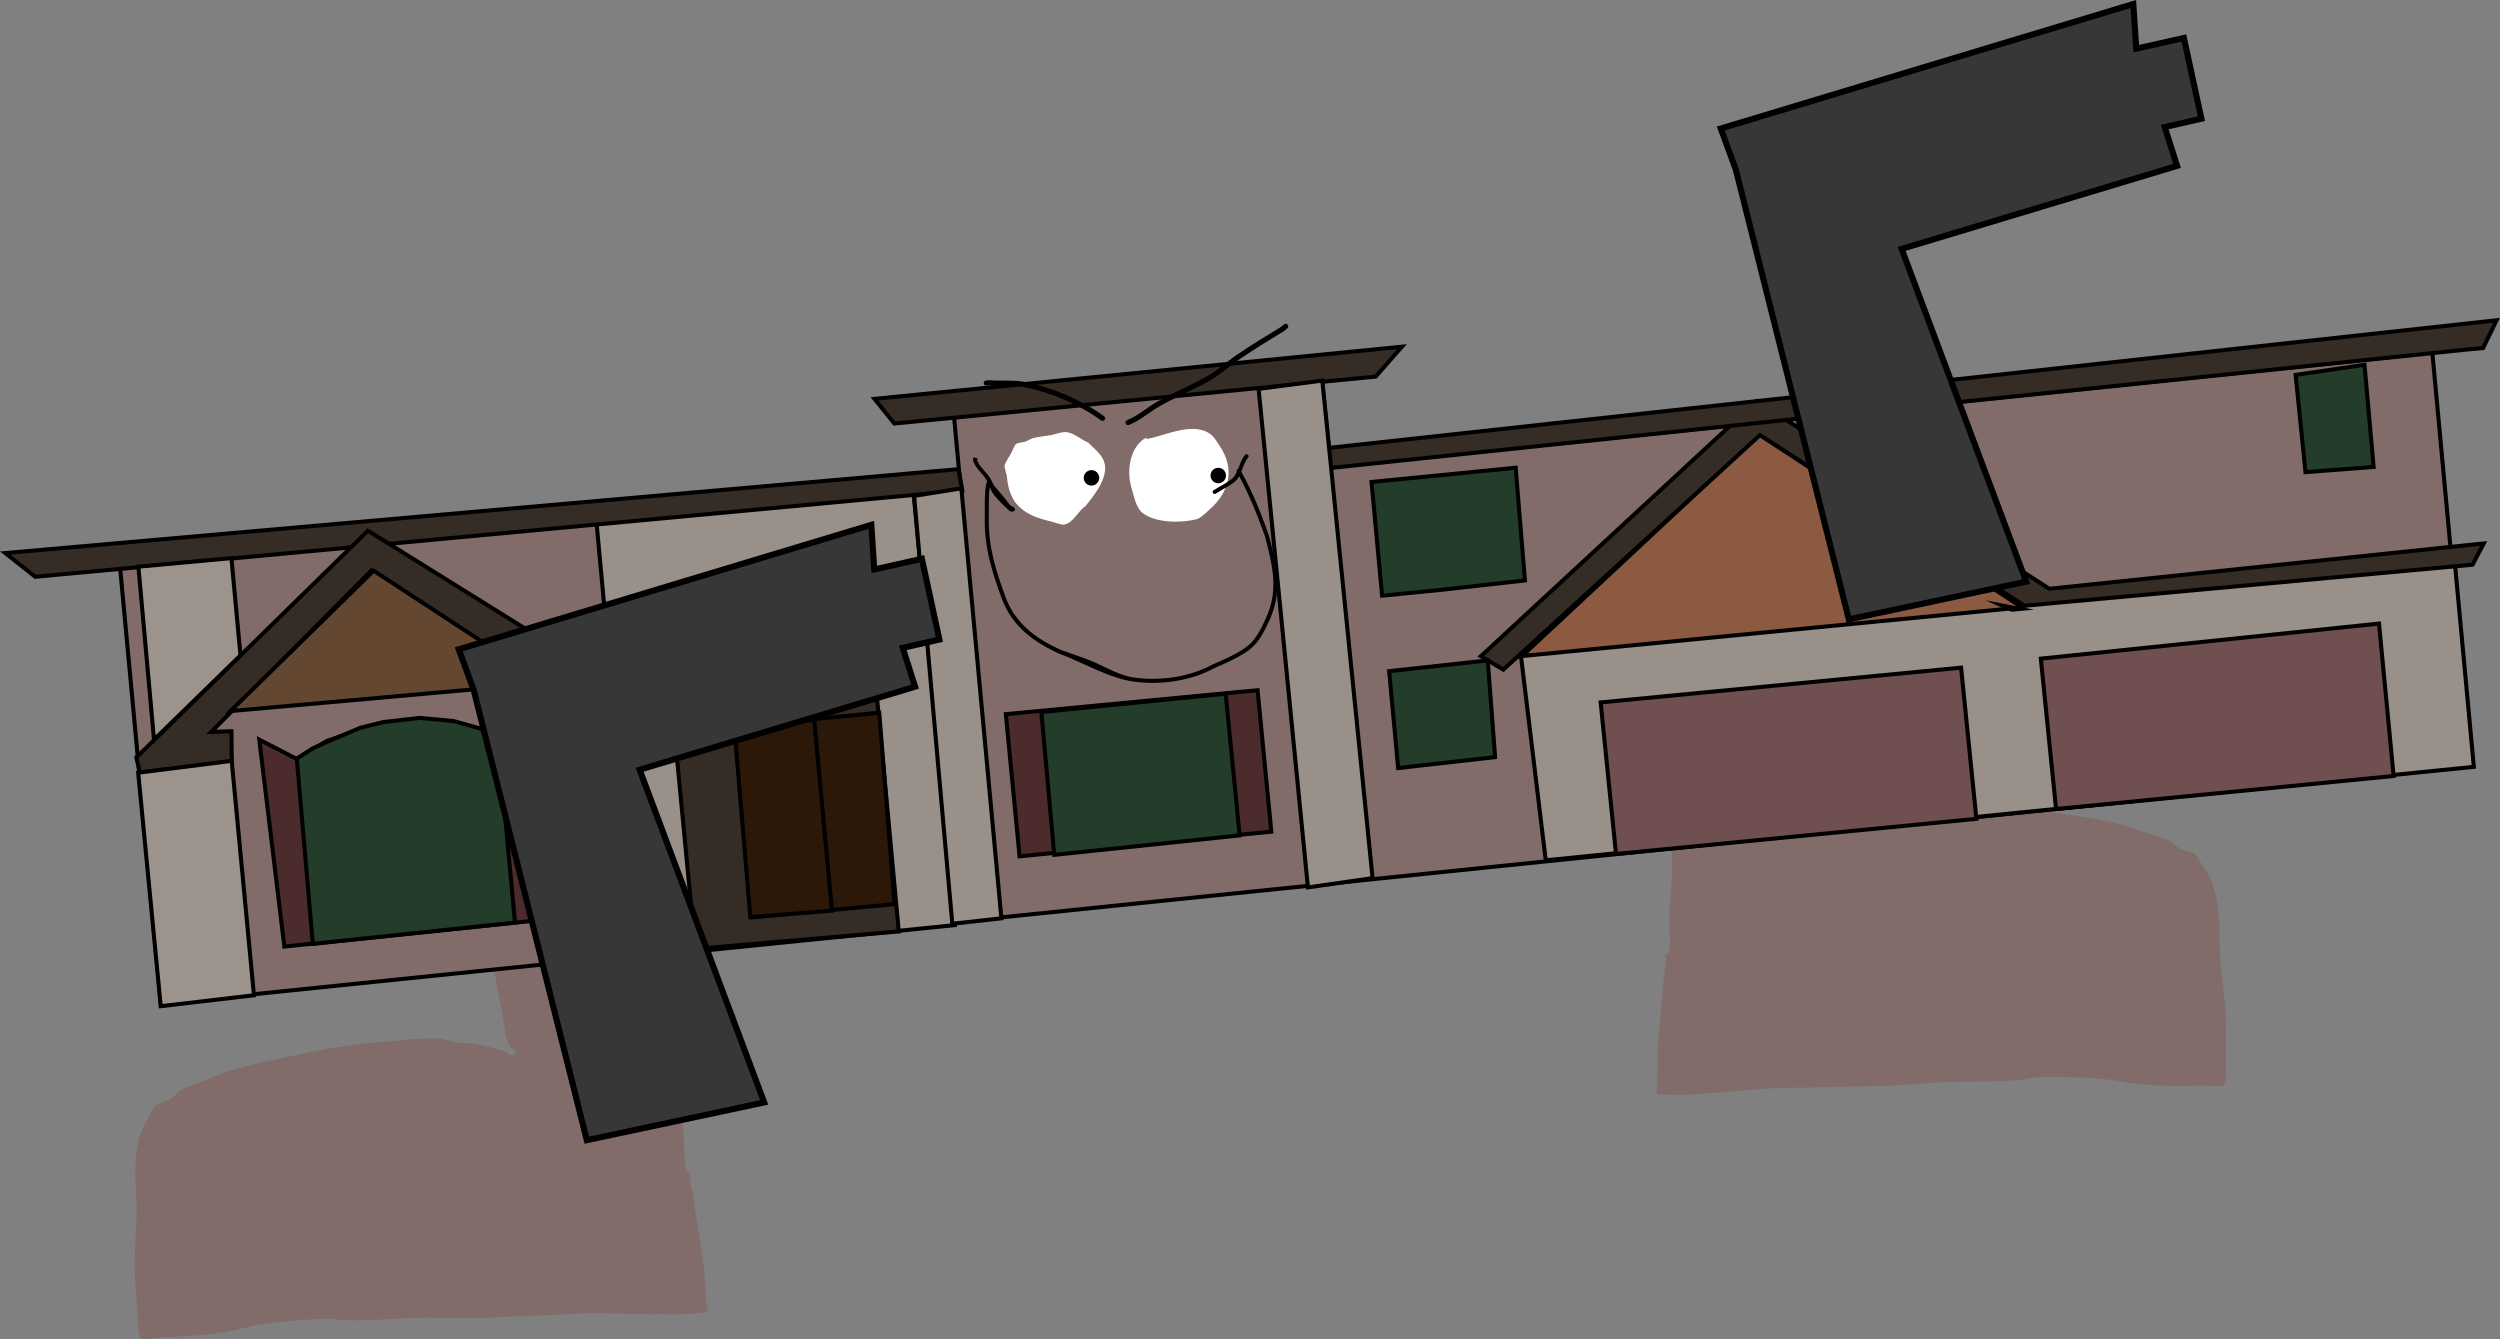 <svg version="1.1" xmlns="http://www.w3.org/2000/svg" xmlns:xlink="http://www.w3.org/1999/xlink" width="616.749" height="330.379" viewBox="0,0,616.749,330.379"><rect x="0" y="0" width="616.749" height="330.379" fill="#808080" stroke="none"/><g transform="translate(-23.638,-5.069)"><g data-paper-data="{&quot;isPaintingLayer&quot;:true}" fill-rule="nonzero" stroke-linejoin="miter" stroke-miterlimit="10" stroke-dasharray="" stroke-dashoffset="0" style="mix-blend-mode: normal"><path d="M439.435,123.079c-0.445,-0.527 -1.775,-1.854 -2.358,-2.212c-0.417,-0.257 -1.114,0.039 -1.455,-0.305c-0.179,-0.18 -0.383,-0.408 -0.506,-0.538c1.1,0.115 2.189,0.187 3.32,0.185c6.91,-0.011 13.924,0.346 20.754,-0.698c3.66,-0.559 7.233,-0.295 10.916,-0.492c3.337,-0.179 6.585,-0.712 9.938,-0.718c1.41,-0.002 2.637,-0.117 4.018,-0.383c0.509,-0.098 1.052,-0.796 1.467,-0.499c0.415,0.296 -0.395,1.008 -0.497,1.493c-0.25,1.191 -0.642,2.423 -0.767,3.631c-0.252,2.417 0.848,5.861 -0.357,8.02c-0.125,6.717 -1.714,13.229 -2.035,19.903c-0.315,6.558 -1.337,13.134 -1.346,19.609c-0.009,6.687 -0.44,13.255 -1.264,19.899c-0.431,3.475 -0.838,6.931 -1.234,10.41c-0.19,1.667 -0.156,3.963 -0.831,5.515c-0.206,0.474 -0.585,0.956 -0.958,1.44l-0.137,-0.1l-0.605,0.754c-0.066,0.081 -0.106,0.183 -0.106,0.294c0,0.263 0.224,0.476 0.5,0.475l1,-0.002l-0,-0.101l0.174,0.073c0.59,-1.067 1.902,-1.278 3.04,-1.69c2.468,-0.893 5.753,-1.922 8.487,-2.049c1.991,-0.106 3.725,-1.144 5.687,-1.403c4.709,-0.622 9.905,-0.015 14.666,-0.023c7.055,-0.012 13.774,0.896 20.748,1.892c6.838,0.977 13.604,1.802 20.234,3.897c2.732,1.197 5.823,1.776 8.493,2.921c1.116,0.479 1.976,1.605 3.048,2.18c1.013,0.543 2.625,0.565 3.522,1.243c0.831,0.628 1.528,2.219 2.126,3.069c3.911,5.213 4.095,12.553 4.107,18.909c0.012,6.673 1.553,13.203 1.565,19.927c0.007,3.757 0.011,7.517 0.017,11.275c0.002,1 -0.025,3.439 -0.664,4.127c-0.139,0.15 -3.251,-0.125 -3.657,-0.125c-6.652,0.011 -14.077,0.366 -20.581,-0.864c-6.533,-1.225 -13.933,-1.268 -20.579,-1.257c-2.047,0.003 -3.831,0.549 -5.838,0.746c-4.84,0.473 -10.075,0.368 -14.949,0.42c-6.993,0.075 -13.864,1.094 -20.894,1.124c-6.944,0.03 -13.895,0.365 -20.844,0.381c-6.906,0.02 -13.907,1.107 -20.82,1.424c-2.9,0.133 -6.02,0.592 -8.901,0.251c-0.285,-0.034 -2.542,-0.061 -2.665,-0.194c-0.37,-0.398 0.123,-1.06 0.123,-1.593c-0.002,-2.226 0.003,-4.453 0.008,-6.679c0.015,-6.631 1.179,-13.291 1.493,-19.933c0.204,-1.572 0.406,-3.146 0.608,-4.718c0.06,-0.464 -0.419,-1.129 -0.021,-1.401c0.392,-0.268 0.876,-0.613 0.912,-1.071c0.289,-3.723 -0.292,-7.505 0.076,-11.227c0.661,-6.74 0.66,-13.32 0.293,-20.081c-0.364,-6.553 -1.892,-12.864 -0.995,-19.519c0.891,-6.604 1.308,-13.204 1.722,-19.849c0.414,-6.633 1.124,-13.243 2.282,-19.796c0.498,-2.816 1.779,-5.534 2.2,-8.328c0.451,-2.987 -0.387,-5.646 -0.392,-8.541c0,0 0.067,-0.407 -0.433,-0.406c-0.067,0 -0.193,-0.061 -0.243,-0.046c0.3,-2.904 1.16,-6.548 -0.611,-8.646z" data-paper-data="{&quot;noHover&quot;:false,&quot;origItem&quot;:[&quot;Path&quot;,{&quot;applyMatrix&quot;:true,&quot;segments&quot;:[[[468.03134,200.77183],[0.30527,-3.04336],[0.05031,-0.0156]],[[468.20689,200.74722],[-0.06713,0],[0.5,0]],[[468.70689,201.24722],[0,0],[0,3.03472]],[[469.08608,210.19772],[0.45598,-3.13034],[-0.42648,2.92787]],[[466.87422,218.9193],[0.50263,-2.95078],[-1.16952,6.86586]],[[464.56311,239.65292],[0.42559,-6.9513],[-0.42643,6.96497]],[[462.80883,260.44035],[0.90268,-6.92056],[-0.90967,6.97415]],[[463.76772,280.88562],[-0.35206,-6.86907],[0.35432,7.08646]],[[463.4339,301.91889],[0.67356,-7.06328],[-0.37417,3.90028]],[[463.33467,313.68007],[0.29545,-3.90165],[-0.0364,0.48074]],[[462.42077,314.80108],[0.3921,-0.28052],[-0.39806,0.28478]],[[462.43932,316.26928],[0.06048,-0.48569],[-0.20514,1.64751]],[[461.82117,321.21147],[0.20655,-1.64733],[-0.32572,6.96162]],[[460.28729,342.0957],[0.0272,-6.94964],[-0.00913,2.33283]],[[460.26582,349.09418],[0.00222,-2.33285],[-0.00053,0.5578]],[[460.13969,350.76281],[-0.36922,-0.41811],[0.12307,0.13936]],[[462.8037,350.96968],[-0.28515,-0.03591],[2.87984,0.36272]],[[471.7022,350.71975],[-2.90002,0.13451],[6.91361,-0.32066]],[[492.51689,349.25845],[-6.90629,0.00867],[6.9497,-0.00549]],[[513.35113,348.89106],[-6.94441,0.01916],[7.03063,-0.01893]],[[534.23453,347.74818],[-6.9935,0.06622],[4.87343,-0.04615]],[[549.17486,347.33507],[-4.84082,0.48781],[2.00749,-0.20229]],[[555.01119,346.56456],[-2.04692,0],[6.64691,0]],[[575.5787,347.92158],[-6.53074,-1.29493],[6.5023,1.30046]],[[596.15164,348.86694],[-6.65171,0],[0.40588,0]],[[599.80714,349.00455],[-0.13976,0.15721],[0.64049,-0.72044]],[[600.47742,344.68083],[0,1.04801],[0,-3.93809]],[[600.47742,332.86656],[0,3.93809],[0,-7.04769]],[[598.94266,311.98485],[0.00043,6.99458],[-0.0004,-6.66111]],[[594.86514,292.16883],[3.90167,5.47056],[-0.59593,-0.89241]],[[592.74438,288.94959],[0.82995,0.65964],[-0.89558,-0.71179]],[[589.22482,287.64095],[1.0118,0.57121],[-1.07109,-0.60469]],[[586.1808,285.35179],[1.11527,0.50361],[-2.66735,-1.20447]],[[577.78922,282.30441],[2.73005,1.2592],[-6.62657,-2.20678]],[[557.56094,278.18823],[6.83587,1.03575],[-6.97258,-1.05646]],[[536.80167,276.19081],[7.05463,0],[-4.76109,0]],[[522.0666,276.18621],[4.70977,-0.64353],[-1.9622,0.26811]],[[516.37174,277.63991],[1.99125,-0.10792],[-2.7344,0.12834]],[[507.87802,279.76756],[2.46916,-0.9318],[-1.13885,0.42977]],[[504.92409,281.48835],[0.5915,-1.11745],[0,0]],[504.66123,281.45698],[504.66123,281.56303],[[503.66123,281.56303],[0,0],[-0.27614,0]],[[503.16123,281.06303],[0,0.27614],[0,-0.11626]],[[503.26746,280.75486],[-0.06655,0.08492],[0,0]],[503.87355,279.96534],[[504.01042,280.07041],[0,0],[0.3735,-0.50602]],[[504.97011,278.56137],[-0.20703,0.49629],[0.6783,-1.62603]],[[505.80868,272.7723],[-0.19283,1.74739],[0.40234,-3.64588]],[[507.0629,261.84107],[-0.43703,3.64189],[0.83545,-6.96212]],[[508.37943,240.9616],[-0.02069,7.00886],[0.02003,-6.78644]],[[509.77184,220.40407],[-0.32726,6.87253],[0.33309,-6.99482]],[[511.849,199.5447],[-0.13682,7.03998],[1.20865,-2.26119]],[[512.22209,191.13859],[-0.25616,2.5332],[0.12797,-1.26552]],[[512.99693,187.33386],[-0.25205,1.24796],[0.10265,-0.50827]],[[513.51719,185.86785],[0.41469,0.3113],[-0.41496,-0.31151]],[[512.05015,186.38831],[0.5088,-0.10176],[-1.38213,0.27643]],[[508.03345,186.78175],[1.4099,0],[-3.35322,0]],[[498.09923,187.51495],[3.33709,-0.18183],[-3.68398,0.20073]],[[487.18731,188.00965],[3.66102,-0.58011],[-6.83186,1.08254]],[[466.43943,188.7004],[6.91015,0],[-1.13113,0]],[[463.12097,188.49963],[1.0993,0.12191],[0.12274,0.13668]],[[463.56163,188.988],[-0.1785,-0.18934],[0.34065,0.36133]],[[465.01619,189.31],[-0.41676,-0.27003],[0.5817,0.3769]],[[467.43343,191.7101],[-0.44393,-0.55318],[1.76743,2.20238]]],&quot;closed&quot;:true}]}" fill="#816c69" stroke="none" stroke-width="0.5" stroke-linecap="butt"/><path d="M181.427,186.214c-0.051,-0.012 -0.173,0.057 -0.24,0.061c-0.499,0.03 -0.407,0.432 -0.407,0.432c0.179,2.89 -0.488,5.595 0.152,8.548c0.598,2.762 2.05,5.395 2.726,8.175c1.572,6.467 2.702,13.02 3.537,19.614c0.837,6.607 1.673,13.167 2.982,19.702c1.319,6.586 0.196,12.979 0.25,19.542c0.064,6.77 0.482,13.337 1.571,20.022c0.604,3.691 0.265,7.502 0.79,11.199c0.065,0.456 0.57,0.769 0.978,1.012c0.414,0.247 -0.021,0.941 0.068,1.4c0.302,1.556 0.604,3.114 0.907,4.671c0.736,6.61 2.321,13.184 2.759,19.8c0.147,2.221 0.293,4.443 0.433,6.665c0.033,0.531 0.568,1.161 0.224,1.582c-0.115,0.14 -2.365,0.307 -2.648,0.359c-2.853,0.52 -5.997,0.255 -8.899,0.303c-6.92,0.113 -13.976,-0.537 -20.87,-0.127c-6.937,0.415 -13.895,0.513 -20.828,0.915c-7.019,0.407 -13.941,-0.183 -20.925,0.177c-4.867,0.251 -10.086,0.682 -14.946,0.51c-2.016,-0.071 -3.831,-0.505 -5.875,-0.381c-6.635,0.402 -14.017,0.905 -20.459,2.534c-6.414,1.632 -13.847,1.739 -20.486,2.141c-0.405,0.025 -3.493,0.493 -3.642,0.352c-0.682,-0.647 -0.864,-3.08 -0.925,-4.078c-0.232,-3.75 -0.468,-7.503 -0.7,-11.253c-0.416,-6.711 0.706,-13.324 0.294,-19.984c-0.393,-6.343 -0.676,-13.68 2.895,-19.126c0.542,-0.886 1.137,-2.517 1.926,-3.195c0.852,-0.732 2.46,-0.854 3.436,-1.459c1.033,-0.641 1.819,-1.818 2.903,-2.365c2.591,-1.308 5.64,-2.078 8.29,-3.443c6.484,-2.503 13.185,-3.747 19.947,-5.147c6.897,-1.428 13.546,-2.751 20.587,-3.178c4.752,-0.288 9.9,-1.216 14.639,-0.888c1.974,0.137 3.771,1.064 5.765,1.046c2.737,-0.043 6.081,0.779 8.601,1.517c1.162,0.34 2.485,0.469 3.142,1.498l0.169,-0.084l0.006,0.101l0.998,-0.06c0.276,-0.017 0.485,-0.242 0.469,-0.505c-0.007,-0.111 -0.053,-0.21 -0.124,-0.287l-0.652,-0.714l-0.13,0.108c-0.403,-0.459 -0.812,-0.917 -1.048,-1.377c-0.773,-1.507 -0.885,-3.8 -1.181,-5.452c-0.617,-3.448 -1.243,-6.871 -1.894,-10.312c-1.245,-6.579 -2.093,-13.107 -2.528,-19.78c-0.42,-6.461 -1.859,-12.961 -2.591,-19.486c-0.745,-6.641 -2.745,-13.041 -3.297,-19.736c-1.34,-2.08 -0.462,-5.585 -0.867,-7.982c-0.202,-1.197 -0.672,-2.403 -0.997,-3.576c-0.132,-0.478 -0.987,-1.137 -0.591,-1.459c0.396,-0.322 0.982,0.341 1.496,0.407c1.396,0.18 2.628,0.217 4.035,0.132c3.347,-0.203 6.623,0.127 9.965,0.098c3.689,-0.032 7.238,-0.518 10.926,-0.187c6.883,0.617 13.861,-0.175 20.758,-0.594c1.129,-0.068 2.211,-0.209 3.301,-0.391c-0.114,0.138 -0.304,0.377 -0.471,0.569c-0.319,0.365 -1.032,0.113 -1.433,0.395c-0.558,0.394 -1.802,1.801 -2.212,2.354c-1.634,2.204 -0.544,5.787 -0.06,8.667z" data-paper-data="{&quot;noHover&quot;:false,&quot;origItem&quot;:[&quot;Path&quot;,{&quot;applyMatrix&quot;:true,&quot;segments&quot;:[[[936.06267,401.54367],[0.61054,-6.08672],[0.10063,-0.03121]],[[936.41378,401.49443],[-0.13425,0],[1,0]],[[937.41378,402.49443],[0,0],[0,6.06943]],[[938.17215,420.39544],[0.91195,-6.26068],[-0.85297,5.85573]],[[933.74845,437.8386],[1.00526,-5.90156],[-2.33904,13.73171]],[[929.12622,479.30585],[0.85118,-13.9026],[-0.85285,13.92993]],[[925.61766,520.8807],[1.80536,-13.84111],[-1.81934,13.9483]],[[927.53544,561.77124],[-0.70413,-13.73814],[0.70865,14.17291]],[[926.8678,603.83778],[1.34712,-14.12656],[-0.74835,7.80057]],[[926.66935,627.36014],[0.59091,-7.8033],[-0.07281,0.96147]],[[924.84154,629.60215],[0.7842,-0.56103],[-0.79612,0.56956]],[[924.87864,632.53856],[0.12095,-0.97138],[-0.41029,3.29502]],[[923.64234,642.42294],[0.4131,-3.29467],[-0.65145,13.92325]],[[920.57458,684.1914],[0.0544,-13.89927],[-0.01826,4.66566]],[[920.53165,698.18835],[0.00443,-4.6657],[-0.00106,1.11559]],[[920.27939,701.52561],[-0.73844,-0.83621],[0.24613,0.27872]],[[925.6074,701.93937],[-0.5703,-0.07183],[5.75969,0.72543]],[[943.4044,701.4395],[-5.80004,0.26901],[13.82722,-0.64132]],[[985.03378,698.5169],[-13.81258,0.01734],[13.8994,-0.01099]],[[1026.70226,697.78213],[-13.88881,0.03833],[14.06125,-0.03785]],[[1068.46906,695.49637],[-13.987,0.13244],[9.74685,-0.09229]],[[1098.34971,694.67014],[-9.68163,0.97562],[4.01498,-0.40459]],[[1110.02238,693.12912],[-4.09384,0],[13.29383,0]],[[1151.1574,695.84315],[-13.06149,-2.58987],[13.0046,2.60092]],[[1192.30327,697.73388],[-13.30342,0],[0.81177,0]],[[1199.61429,698.0091],[-0.27953,0.31442],[1.28098,-1.44089]],[[1200.95484,689.36166],[0,2.09601],[0,-7.87618]],[[1200.95484,665.73311],[0,7.87618],[0,-14.09537]],[[1197.88531,623.96971],[0.00085,13.98916],[-0.00081,-13.32221]],[[1189.73029,584.33766],[7.80335,10.94112],[-1.19186,-1.78483]],[[1185.48876,577.89918],[1.6599,1.31927],[-1.79115,-1.42359]],[[1178.44964,575.2819],[2.02361,1.14243],[-2.14218,-1.20937]],[[1172.3616,570.70359],[2.23055,1.00723],[-5.3347,-2.40894]],[[1155.57844,564.60883],[5.4601,2.5184],[-13.25314,-4.41356]],[[1115.12189,556.37646],[13.67173,2.07149],[-13.94517,-2.11292]],[[1073.60335,552.38162],[14.10925,0],[-9.52217,0]],[[1044.1332,552.37241],[9.41953,-1.28706],[-3.92441,0.53622]],[[1032.74348,555.27981],[3.9825,-0.21584],[-5.4688,0.25667]],[[1015.75603,559.53511],[4.93832,-1.86359],[-2.2777,0.85954]],[[1009.84819,562.9767],[1.183,-2.23491],[0,0]],[1009.32246,562.91396],[1009.32246,563.12605],[[1007.32246,563.12605],[0,0],[-0.55228,0]],[[1006.32246,562.12605],[0,0.55228],[0,-0.23252]],[[1006.53492,561.50971],[-0.13311,0.16984],[0,0]],[1007.7471,559.93068],[[1008.02083,560.14081],[0,0],[0.747,-1.01203]],[[1009.94023,557.12275],[-0.41406,0.99258],[1.35661,-3.25207]],[[1011.61736,545.54459],[-0.38566,3.49478],[0.80468,-7.29176]],[[1014.12579,523.68213],[-0.87405,7.28378],[1.67091,-13.92424]],[[1016.75886,481.92319],[-0.04137,14.01772],[0.04007,-13.57289]],[[1019.54368,440.80815],[-0.65453,13.74505],[0.66617,-13.98964]],[[1023.69799,399.08941],[-0.27364,14.07995],[2.41729,-4.52238]],[[1024.44418,382.27717],[-0.51232,5.0664],[0.25594,-2.53105]],[[1025.99386,374.66773],[-0.5041,2.49593],[0.20531,-1.01654]],[[1027.03438,371.73569],[0.82938,0.6226],[-0.82993,-0.62301]],[[1024.10031,372.77663],[1.0176,-0.20352],[-2.76426,0.55285]],[[1016.06689,373.56351],[2.81979,0],[-6.70643,0]],[[996.19847,375.0299],[6.67418,-0.36366],[-7.36795,0.40146]],[[974.37461,376.0193],[7.32205,-1.16021],[-13.66372,2.16508]],[[932.87887,377.4008],[13.8203,0],[-2.26225,0]],[[926.24195,376.99926],[2.1986,0.24383],[0.24549,0.27336]],[[927.12326,377.976],[-0.357,-0.37867],[0.6813,0.72266]],[[930.03238,378.61999],[-0.83352,-0.54006],[1.16339,0.75379]],[[934.86686,383.4202],[-0.88786,-1.10635],[3.53486,4.40477]]],&quot;closed&quot;:true}],&quot;index&quot;:null}" fill="#816c69" stroke="none" stroke-width="0.5" stroke-linecap="butt"/><g><g><g stroke="#000000" stroke-width="1" stroke-linecap="round"><path d="M63.292,252.702l-10.032,-107.679l207.397,-19.322l-1.669,-17.911l90.812,-8.655l2.156,21.114l262.987,-27.254l8.741,-1.029l9.515,102.136z" fill="#816c69"/><path d="M180.784,241.24l-10.012,-107.466l78.221,-7.287l10.176,106.806z" fill="#999089"/><path d="M629.326,144.779l4.609,49.469l-228.961,23.052l-6.214,-51.212l229.535,-21.729z" fill="#999089"/><path d="M399.107,166.915l58.568,-54.666l64.75,42.661z" fill="#8c5a41"/><path d="M517.697,154.49l4.223,0.811l-1.967,0.183z" fill="none"/><path d="M529.211,150.321l107.163,-11.188l-2.757,5.247l-110.553,10.128l-65.239,-42.099l-63.32,57.862l-5.539,-3.312l68.076,-62.951z" fill="#352c25"/><path d="M351.86,120.516l-0.484,-4.945l288.165,-31.493l-3.329,6.849l-4.112,0.383l-167.457,17.322z" fill="#352c25"/><path d="M239.364,103.467l130.131,-12.872l-6.472,7.373l-118.764,11.581z" fill="#352c25"/><path d="M261.05,126.051l-228.718,21.308l-7.398,-5.849l235.161,-20.704z" fill="#352c25"/><path d="M606.961,95.067l2.246,25.202l-16.805,1.274l-2.439,-23.993z" fill="#243d2a"/><path d="M530.87,204.653l-3.762,-37.098l83.431,-8.648l3.605,37.599z" fill="#6f4f50"/><path d="M422.306,215.74l-3.789,-37.387l88.917,-8.576l3.78,37.291z" fill="#6f4f50"/><path d="M275.164,216.317l-3.389,-35.066l62.105,-5.908l3.397,34.895z" fill="#4b2b2c"/><path d="M283.725,215.957l-3.18,-35.231l45.456,-4.527l3.461,34.962z" fill="#243d2a"/><path d="M195.152,239.164l-7.91,-82.72l4.191,-2.895l8.706,-2.854l7.408,-1.468l12.45,-0.965l11.919,1.273l5.683,1.902l7.771,83.414z" fill="#352c25"/><path d="M244.333,228.114l-35.274,3.286l-4.074,-47.015l35.56,-3.507z" fill="#2b1809"/><path d="M224.502,182.689l4.382,47.035l-20.14,1.585l-3.973,-47.024z" fill="#2b1809"/><path d="M240.265,176.795l-37.296,3.475l-2.073,-23.346l3.331,-2.547l5.361,-2.639l4.137,-1.553l8.683,-0.906l6.082,-0.372l6.336,1.258l3.562,1.03z" fill="#090909"/><path d="M159.142,231.82l-65.357,6.77l-6.183,-51.05l2.57,1.317l5.57,2.885l1.175,0.571l4.342,-2.642l3.091,-1.844l7.023,-2.308l4.836,-1.715l5.532,-0.807l4.971,-0.269l9.107,0.902l8.391,2.525l3.037,1.954l1.788,-2.696l2.145,-2.145l3.558,-1.207l4.73,48.583z" fill="#4b2b2c"/><path d="M146.493,187.695l4.189,44.961l-49.874,5.254l-3.953,-45.713l3.946,-2.508l5.186,-2.331l6.574,-2.752l5.68,-1.405l8.876,-1.022l8.432,0.771l6.491,1.827z" fill="#243d2a"/><path d="M170.466,170.896l-0.074,4.676l-8.903,0.732l-46.246,-30.49l-39.492,39.815l4.98,-0.172l0.085,7.482l-22.687,2.697l-0.856,-3.714l57.132,-55.927z" fill="#352c25"/><path d="M115.808,145.859l42.341,27.692l-77.651,6.943z" fill="#634731"/><path d="M346.306,223.988l-12.171,-122.981l15.713,-2.048l12.404,122.741z" fill="#999089"/><path d="M249.147,127.405l11.653,-1.864l9.883,106.075l-12.109,1.347z" fill="#999089"/><path d="M175.347,182.527l-13.268,0.944l-0.645,-3.636l14.058,-1.212z" fill="#352c25"/><path d="M175.446,182.493l5.328,58.279l-12.322,1.245l-6.482,-58.633z" fill="#9c938c"/><path d="M57.726,195.698l23.074,-2.928l5.489,57.826l-22.993,2.701z" fill="#9c938c"/><path d="M61.631,187.552l-3.849,-42.683l22.946,-2.113l2.235,23.988z" fill="#9c938c"/><path d="M397.551,120.461l2.284,27.801l-20.482,2.297l-14.748,1.471l-2.614,-28.062z" fill="#243d2a"/><path d="M366.34,170.642l24.323,-2.655l1.815,23.856l-23.909,2.714z" fill="#243d2a"/></g><path d="M306.954,113.311c4.35,-0.903 11.441,-4.381 15.511,-0.954c0.929,0.782 1.509,1.887 2.172,2.883c3.758,5.644 2.229,11.378 -2.782,15.692c-0.872,0.751 -2.001,1.996 -3.133,2.262c-3.933,0.95 -10.142,0.897 -13.3,-1.653c-1.532,-1.237 -2.022,-4.022 -2.56,-5.797c-1.281,-3.964 -0.758,-9.588 2.816,-12.28c0.185,-0.14 0.421,-0.242 0.682,-0.322c0.229,0.245 0.595,0.168 0.595,0.168z" data-paper-data="{&quot;noHover&quot;:false,&quot;origItem&quot;:[&quot;Path&quot;,{&quot;applyMatrix&quot;:true,&quot;segments&quot;:[[[280.57114,132.11231],[0.24194,0.31213],[-0.31493,0.06475]],[[279.73784,132.41383],[0.23281,-0.14357],[-4.48957,2.76866]],[[275.107,146.4721],[-1.06967,-4.79248],[0.4376,2.14144]],[[277.4676,153.53313],[-1.66272,-1.61891],[3.42848,3.33815]],[[292.84617,156.91157],[-4.72073,0.68487],[1.35845,-0.18869]],[[296.75617,154.60614],[-1.10575,0.78581],[6.35384,-4.51544]],[[301.72346,136.55739],[3.7938,7.03563],[-0.66888,-1.2418]],[[299.49869,132.94711],[1.00516,1.02],[-4.40232,-4.46732]],[[281.25032,132.37586],[5.20505,-0.58374],[0,0]]],&quot;closed&quot;:true}]}" fill="#ffffff" stroke="none" stroke-width="0.5" stroke-linecap="butt"/><path d="M283.208,112.346c1.023,-0.216 2.498,-0.802 3.571,-0.662c2.014,0.263 3.52,1.873 5.319,2.551c1.306,1.418 2.799,2.38 3.698,4.202c1.892,3.832 -2.163,8.757 -4.393,11.508c-1.705,1.061 -3.129,4.353 -5.345,4.538c-0.769,0.064 -2.049,-0.5 -2.816,-0.687c-3.858,-0.936 -6.834,-1.812 -9.354,-5.066c-1.232,-2.15 -1.619,-3.779 -1.885,-6.268c-0.066,-0.615 -0.683,-2.131 -0.508,-2.665c0.32,-0.977 1.132,-2.047 1.622,-2.955c0.256,-0.473 0.786,-2.061 1.281,-2.302c0.817,-0.398 1.734,-0.226 2.702,-0.75c0.443,-0.202 0.875,-0.419 1.307,-0.619c1.56,-0.402 3.26,-0.501 4.801,-0.826z" data-paper-data="{&quot;noHover&quot;:false,&quot;origItem&quot;:[&quot;Path&quot;,{&quot;applyMatrix&quot;:true,&quot;segments&quot;:[[[247.74944,129.096],[1.87542,-0.30119],[-0.52807,0.18739]],[[246.15338,129.67651],[0.54253,-0.18834],[-1.19358,0.50883]],[[242.90759,130.2554],[1.00212,-0.37815],[-0.60753,0.22925]],[[241.15936,132.81009],[0.35167,-0.52718],[-0.67487,1.01169]],[[238.93851,136.08955],[0.48199,-1.11177],[-0.26369,0.60823]],[[239.24623,139.26365],[-0.00986,-0.72923],[0.03991,2.95034]],[[240.76989,146.79951],[-1.21096,-2.65802],[2.60196,4.09492]],[[251.15837,153.73863],[-4.42548,-1.52091],[0.88053,0.30261]],[[254.37606,154.85173],[-0.9092,-0.00863],[2.62129,0.02488]],[[261.1161,150.12213],[-2.11778,1.05889],[2.91842,-2.98609]],[[267.51703,137.14639],[1.80126,4.70443],[-0.85642,-2.23675]],[[263.64689,131.82913],[1.37785,1.8069],[-2.03746,-0.99231]],[[257.70334,128.26637],[2.33477,0.52887],[-1.2438,-0.28174]],[[253.45458,128.65572],[1.22482,-0.14142],[-1.8445,0.21297]]],&quot;closed&quot;:true}]}" fill="#ffffff" stroke="none" stroke-width="0.5" stroke-linecap="butt"/><path d="M291.004,123.134c-0.098,-1.05 0.674,-1.98 1.723,-2.077c1.05,-0.098 1.98,0.674 2.077,1.723c0.098,1.05 -0.674,1.98 -1.723,2.077c-1.05,0.098 -1.98,-0.674 -2.077,-1.723z" fill="#000000" stroke="none" stroke-width="0.5" stroke-linecap="butt"/><path d="M322.283,122.558c-0.098,-1.05 0.674,-1.98 1.723,-2.077c1.05,-0.098 1.98,0.674 2.077,1.723c0.098,1.05 -0.674,1.98 -1.723,2.077c-1.05,0.098 -1.98,-0.674 -2.077,-1.723z" fill="#000000" stroke="none" stroke-width="0.5" stroke-linecap="butt"/><path d="M266.333,99.622c-0.059,-0.633 0.574,-0.693 0.574,-0.693l0.704,-0.063c2.911,0.222 6.094,-0.11 8.936,0.447c6.81,1.383 13.817,4.36 19.45,8.422c0,0 0.516,0.373 0.143,0.888c-0.373,0.516 -0.888,0.143 -0.888,0.143c-5.474,-3.967 -12.327,-6.859 -18.958,-8.206c-2.726,-0.577 -5.868,-0.195 -8.674,-0.422l-0.595,0.058c0,0 -0.633,0.059 -0.693,-0.574z" fill="#000000" stroke="none" stroke-width="0.5" stroke-linecap="butt"/><path d="M341.286,85.174c0.412,0.485 -0.073,0.897 -0.073,0.897l-0.778,0.658c-3.617,2.194 -7.27,4.431 -10.773,6.804c-2.678,1.814 -5.126,4.096 -7.959,5.664c-3.918,2.16 -8.106,3.879 -11.98,6.086c-2.574,1.466 -4.766,3.482 -7.538,4.608c0,0 -0.59,0.239 -0.828,-0.351c-0.239,-0.59 0.351,-0.828 0.351,-0.828c2.714,-1.092 4.866,-3.099 7.385,-4.534c3.879,-2.21 8.072,-3.931 11.995,-6.095c2.799,-1.538 5.217,-3.813 7.859,-5.603c3.492,-2.365 7.131,-4.608 10.743,-6.783l0.698,-0.596c0,0 0.485,-0.412 0.897,0.073z" fill="#000000" stroke="none" stroke-width="0.5" stroke-linecap="butt"/><path d="M322.883,126.687c-0.264,-0.425 0.16,-0.689 0.16,-0.689l0.187,-0.116c1.156,-0.758 3.947,-2.1 4.71,-3.062c0.329,-0.415 0.587,-0.866 0.81,-1.333c-0.046,-0.106 -0.156,-0.444 0.208,-0.647c0.033,-0.019 0.065,-0.033 0.096,-0.045c0.49,-1.194 0.876,-2.441 1.724,-3.47c0,0 0.319,-0.385 0.704,-0.066c0.385,0.319 0.066,0.704 0.066,0.704c-0.844,1.01 -1.204,2.272 -1.687,3.467c2.852,5.159 4.913,10.29 6.866,15.87c1.842,7.263 3.386,13.45 0.187,20.537c-1.079,2.39 -2.329,5.047 -4.287,6.876c-2.258,2.11 -6.734,4.01 -9.578,5.261c-5.702,3.101 -12.95,4.094 -19.413,3.292c-6.289,-0.792 -12.792,-4.761 -18.756,-6.972c-6.326,-2.87 -11.612,-6.804 -14.107,-13.562c-2.518,-6.82 -4.346,-12.78 -4.199,-20.104c0.056,-2.715 -0.134,-5.58 0.372,-8.243l0.028,-0.039l-0.013,-0.005l0.224,-0.576c-0.038,-0.067 -0.076,-0.134 -0.115,-0.2c-1.007,-1.742 -2.866,-2.984 -3.416,-5.007c0.06,-0.227 0.12,-0.453 0.179,-0.68l0.941,0.286l0.018,-0.002c-0.001,0.002 -0.002,0.005 -0.002,0.007l0.04,0.012c0,0 0.025,0.267 -0.157,0.428c0.652,1.748 2.41,2.963 3.313,4.554c0.322,0.568 0.616,1.158 0.917,1.747c1.285,1.526 2.704,3.084 3.794,4.646c0.261,0.177 0.509,0.358 0.738,0.588l0.131,-0.119l0.346,0.382c0.072,0.078 0.12,0.179 0.131,0.293c0.026,0.275 -0.177,0.519 -0.451,0.544l-0.518,0.048l-0.009,-0.094l-0.219,0.063c-0.404,-0.387 -0.944,-0.874 -1.522,-1.424c-0.194,-0.175 -0.382,-0.359 -0.552,-0.534c-1.265,-1.248 -2.566,-2.728 -2.957,-4.08c-0.356,2.415 -0.192,4.992 -0.24,7.427c-0.148,7.195 1.663,13.036 4.137,19.737c2.397,6.492 7.481,10.226 13.549,12.984c2.591,0.958 5.247,1.759 7.794,2.83c3.548,1.493 6.808,3.595 10.705,4.074c6.279,0.784 13.311,-0.19 18.849,-3.197c2.735,-1.205 7.173,-3.051 9.334,-5.092c1.856,-1.753 3.032,-4.281 4.06,-6.558c3.095,-6.856 1.543,-12.806 -0.233,-19.837c-1.855,-5.282 -3.795,-10.153 -6.434,-15.036c-0.175,0.313 -0.376,0.614 -0.615,0.893c-0.947,1.109 -3.629,2.41 -4.941,3.272l-0.208,0.129c0,0 -0.425,0.264 -0.689,-0.16z" fill="#000000" stroke="none" stroke-width="0.5" stroke-linecap="butt"/></g><path d="M448.15,36.778l101.777,-30.718l0.718,11.013l11.757,-2.634l4.317,19.91l-9.04,2.073l3.045,9.565l-67.953,20.488l30.729,82.079l-43.758,9.309l-27.881,-110.967z" fill="#373737" stroke="#000000" stroke-width="1.5" stroke-linecap="round"/><path d="M136.815,165.262l101.777,-30.718l0.718,11.013l11.757,-2.634l4.317,19.91l-9.04,2.073l3.045,9.565l-67.953,20.488l30.729,82.079l-43.758,9.309l-27.881,-110.967z" fill="#373737" stroke="#000000" stroke-width="1.5" stroke-linecap="round"/></g></g></g></svg><!--rotationCenter:296.3620107852267:174.93069621448976-->